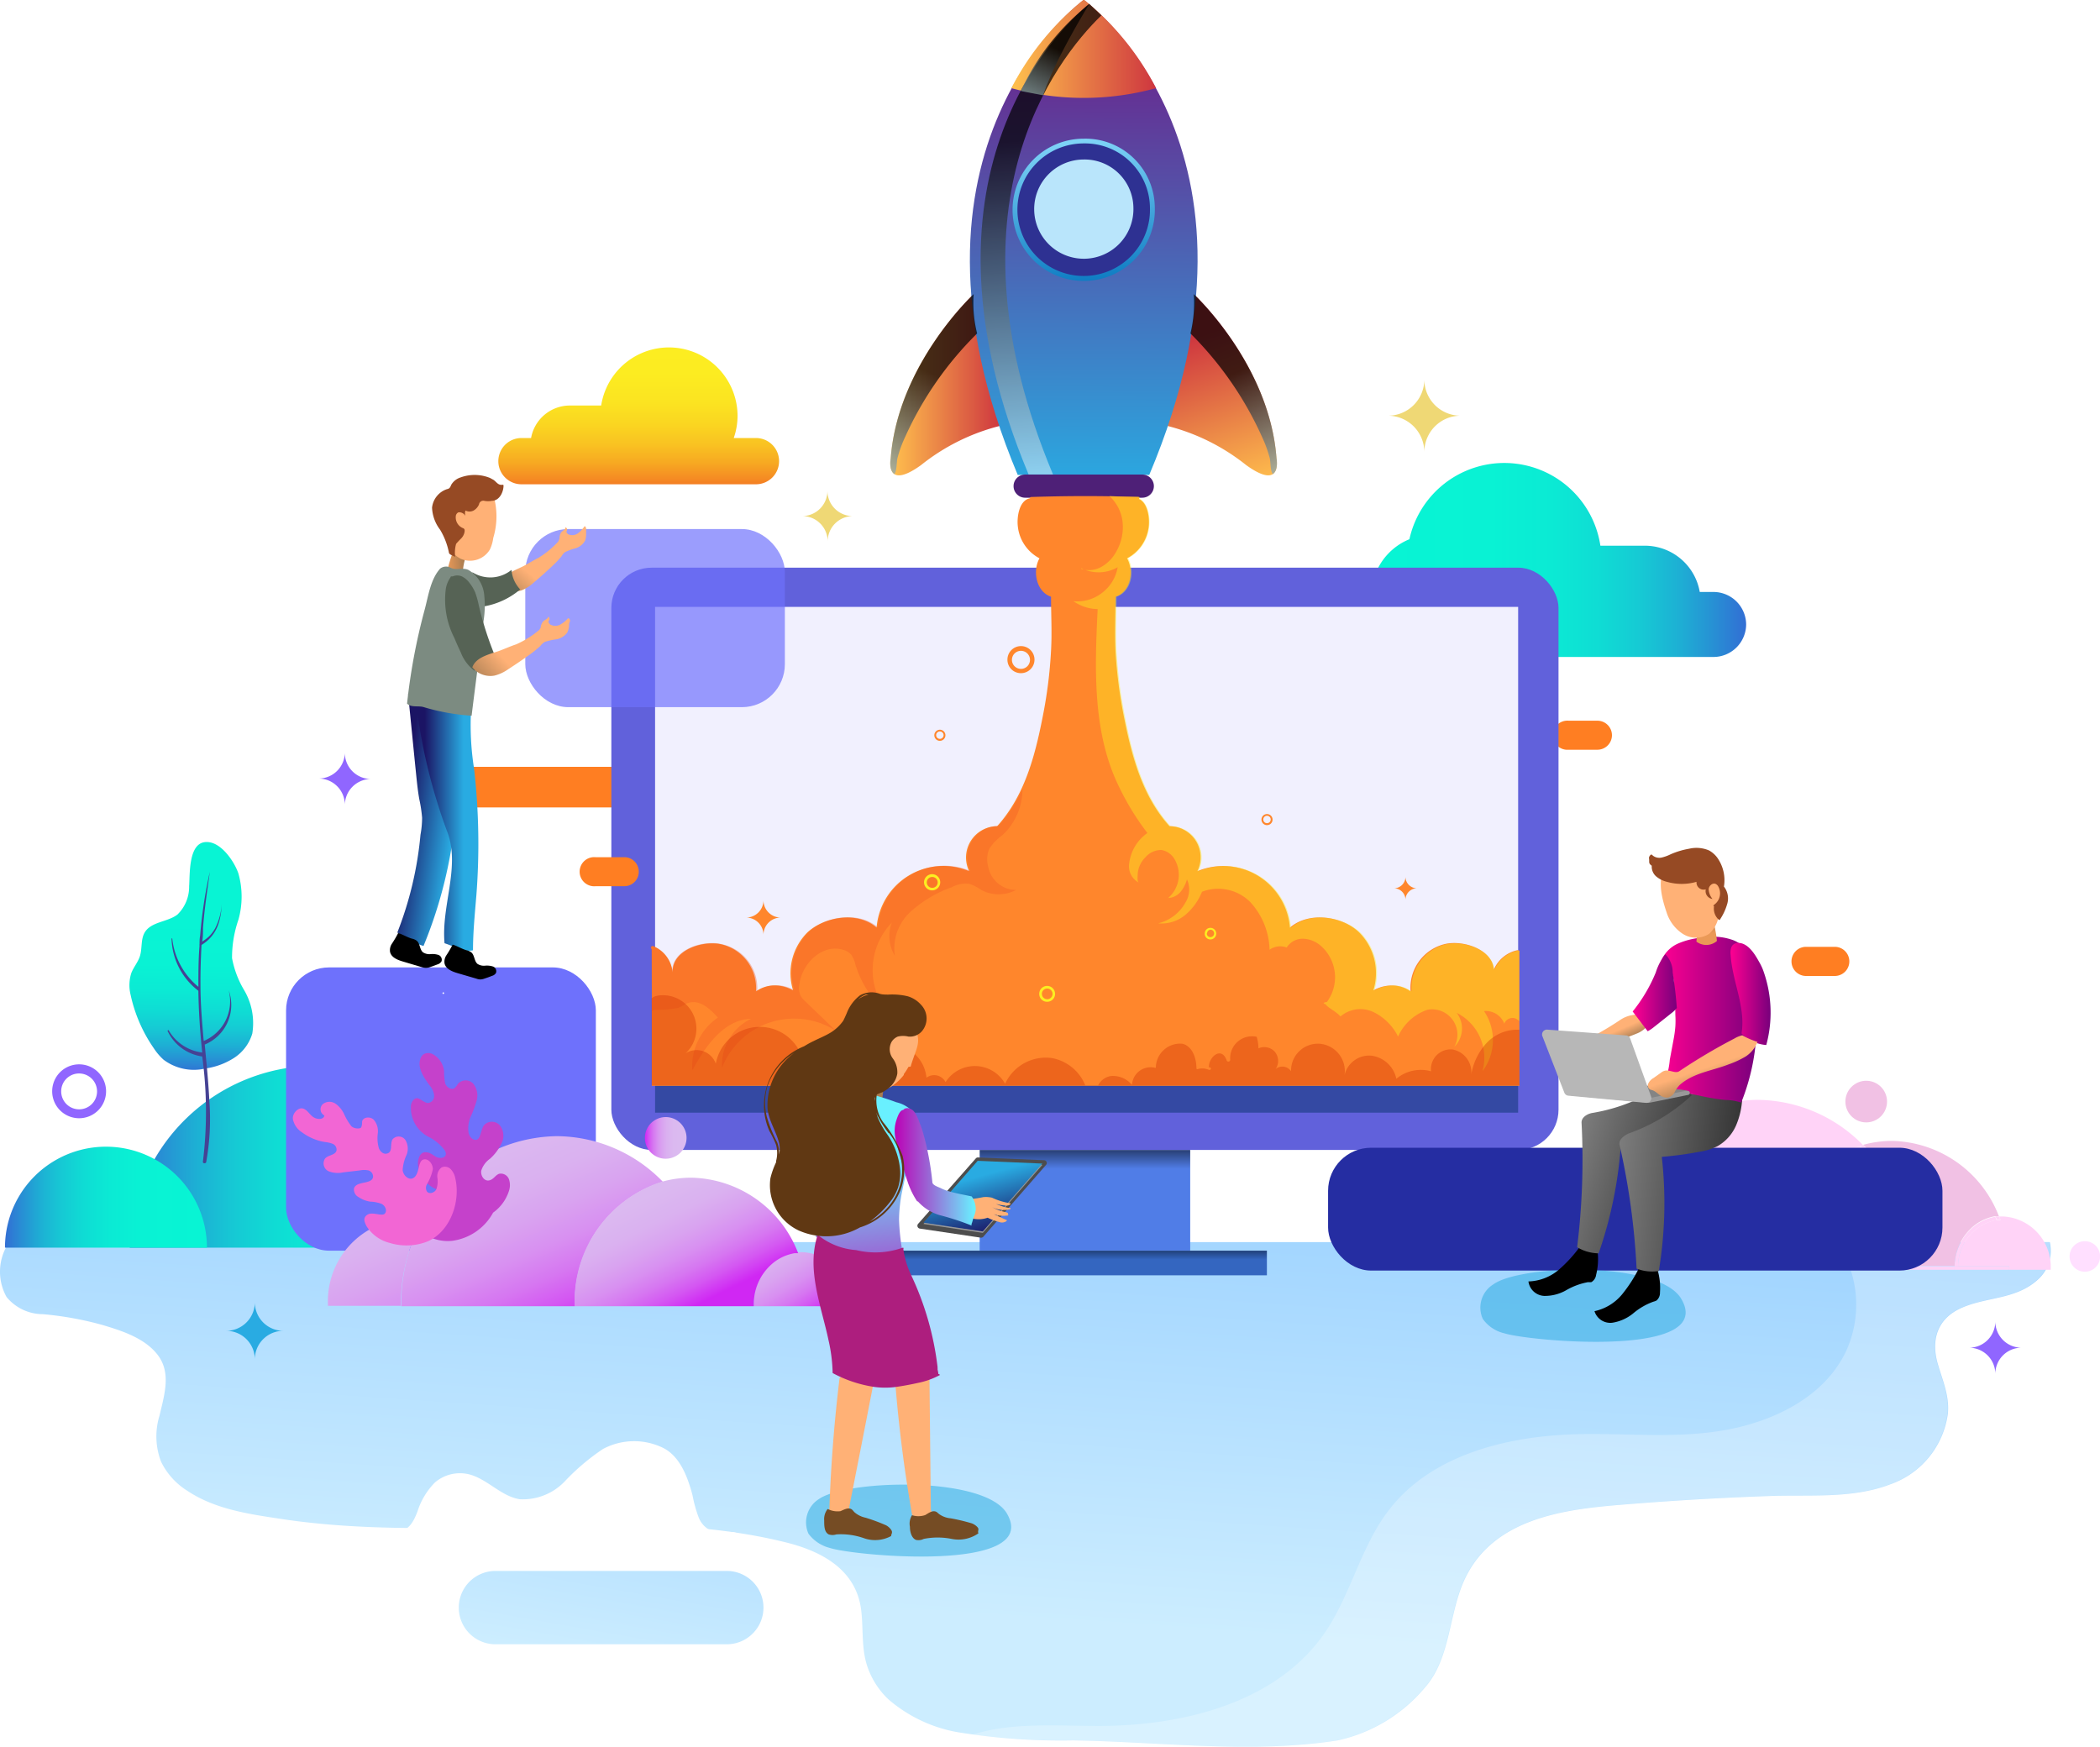 <svg class="home__img" xmlns="http://www.w3.org/2000/svg" xmlns:xlink="http://www.w3.org/1999/xlink" viewBox="0 0 181.54 151.01"><defs><style>.cls-1{isolation:isolate;}.cls-2{fill:url(#linear-gradient);}.cls-11,.cls-3{fill:#fff;}.cls-3{opacity:0.26;}.cls-4{fill:#ecbadb;}.cls-5{fill:#ffd3f7;}.cls-6{fill:#f1c1e4;}.cls-7{fill:#ffdfff;}.cls-8{fill:#9066ff;}.cls-50,.cls-9{fill:#29abe2;}.cls-10{fill:url(#linear-gradient-2);}.cls-12{fill:url(#linear-gradient-3);}.cls-13{fill:url(#linear-gradient-4);}.cls-14{fill:url(#linear-gradient-5);}.cls-15{fill:#454294;}.cls-16{fill:#efd875;}.cls-17{fill:url(#linear-gradient-6);}.cls-18{fill:url(#linear-gradient-7);}.cls-19{fill:#ff7e22;}.cls-20{fill:url(#linear-gradient-8);}.cls-21{fill:url(#linear-gradient-9);}.cls-22{fill:#6161db;}.cls-23{fill:#f1f0fe;}.cls-24{fill:#0d3570;}.cls-24,.cls-50{opacity:0.52;}.cls-25,.cls-26{fill:#6e71fc;}.cls-25{opacity:0.69;}.cls-27{fill:#fffefd;}.cls-28{fill:#252da2;}.cls-29{fill:url(#New_Gradient_Swatch_4);}.cls-30{fill:url(#New_Gradient_Swatch_3);}.cls-31{fill:url(#New_Gradient_Swatch_3-2);}.cls-32{fill:#566355;}.cls-33{fill:url(#New_Gradient_Swatch_5);}.cls-34{fill:#ffb176;}.cls-35{fill:#7c8b81;}.cls-36{fill:url(#New_Gradient_Swatch_4-2);}.cls-37{fill:#964a24;}.cls-38{fill:url(#linear-gradient-10);}.cls-39{fill:url(#linear-gradient-11);}.cls-40{fill:url(#linear-gradient-12);}.cls-41{fill:url(#linear-gradient-13);}.cls-42{fill:#4e2077;}.cls-43{fill:url(#linear-gradient-14);}.cls-44{fill:#2e3192;}.cls-45{fill:#b9e5fb;}.cls-46,.cls-47,.cls-48,.cls-49{mix-blend-mode:screen;opacity:0.71;}.cls-46{fill:url(#linear-gradient-15);}.cls-47{fill:url(#linear-gradient-16);}.cls-48{fill:url(#linear-gradient-17);}.cls-49{fill:url(#linear-gradient-18);}.cls-51{fill:url(#linear-gradient-19);}.cls-52{fill:url(#linear-gradient-20);}.cls-53{fill:url(#linear-gradient-21);}.cls-54{fill:url(#linear-gradient-22);}.cls-55{fill:url(#linear-gradient-23);}.cls-56{fill:url(#linear-gradient-24);}.cls-57{fill:#c541cb;}.cls-58{fill:#f266d4;}.cls-59{fill:#ff862c;}.cls-60{opacity:0.43;}.cls-61{fill:#fcee21;}.cls-62{fill:#f15a24;}.cls-62,.cls-63{opacity:0.37;}.cls-63{fill:#ce2c00;}.cls-64{fill:#4d4d4d;}.cls-65{fill:#999;}.cls-66{fill:url(#New_Gradient_Swatch_3-3);}.cls-67{fill:#754c24;}.cls-68{fill:url(#New_Gradient_Swatch_5-2);}.cls-69{fill:url(#linear-gradient-25);}.cls-70{fill:#ad1e7e;}.cls-71{fill:url(#linear-gradient-26);}.cls-72{fill:#603813;}.cls-73{fill:url(#linear-gradient-27);}.cls-74{fill:url(#linear-gradient-28);}.cls-75{fill:url(#New_Gradient_Swatch_4-3);}.cls-76{fill:url(#linear-gradient-29);}.cls-77{fill:url(#linear-gradient-30);}.cls-78{fill:url(#linear-gradient-31);}.cls-79{fill:url(#New_Gradient_Swatch_5-3);}.cls-80{fill:#848484;}.cls-81{fill:url(#New_Gradient_Swatch_4-4);}.cls-82{fill:#b7b7b7;}</style><linearGradient id="linear-gradient" x1="107.21" y1="144.35" x2="110.98" y2="88.5" gradientUnits="userSpaceOnUse"><stop offset="0" stop-color="#ccedff"/><stop offset="1" stop-color="#89c7ff"/></linearGradient><linearGradient id="linear-gradient-2" x1="72.7" y1="147.91" x2="79" y2="112.33" xlink:href="#linear-gradient"/><linearGradient id="linear-gradient-3" x1="-13611.02" y1="104.19" x2="-13578.77" y2="104.19" gradientTransform="matrix(-1, 0, 0, 1, -13546.91, 0)" gradientUnits="userSpaceOnUse"><stop offset="0.02" stop-color="#08f4d4"/><stop offset="0.32" stop-color="#09f2d4"/><stop offset="0.48" stop-color="#0bead4"/><stop offset="0.61" stop-color="#0fdcd4"/><stop offset="0.72" stop-color="#16c9d4"/><stop offset="0.82" stop-color="#1db0d4"/><stop offset="0.91" stop-color="#2791d4"/><stop offset="1" stop-color="#326ed4"/></linearGradient><linearGradient id="linear-gradient-4" x1="-13585.45" y1="107.89" x2="-13567.99" y2="107.89" xlink:href="#linear-gradient-3"/><linearGradient id="linear-gradient-5" x1="-13584.2" y1="83.37" x2="-13584.04" y2="97.22" xlink:href="#linear-gradient-3"/><linearGradient id="linear-gradient-6" x1="75.87" y1="31.69" x2="75.87" y2="47.51" gradientUnits="userSpaceOnUse"><stop offset="0.02" stop-color="#fcee21"/><stop offset="0.31" stop-color="#fcec21"/><stop offset="0.47" stop-color="#fbe421"/><stop offset="0.59" stop-color="#fad621"/><stop offset="0.7" stop-color="#f9c322"/><stop offset="0.8" stop-color="#f7aa22"/><stop offset="0.89" stop-color="#f58b23"/><stop offset="0.97" stop-color="#f26724"/><stop offset="1" stop-color="#f15a24"/></linearGradient><linearGradient id="linear-gradient-7" x1="139.17" y1="52.79" x2="171.6" y2="52.79" gradientTransform="matrix(1, 0, 0, 1, 0, 0)" xlink:href="#linear-gradient-3"/><linearGradient id="linear-gradient-8" x1="93.79" y1="101.09" x2="93.79" y2="97.77" gradientUnits="userSpaceOnUse"><stop offset="0.01" stop-color="#507de7"/><stop offset="1"/></linearGradient><linearGradient id="linear-gradient-9" x1="93.79" y1="108.96" x2="93.79" y2="106.83" gradientUnits="userSpaceOnUse"><stop offset="0.03" stop-color="#3466c0"/><stop offset="1"/></linearGradient><linearGradient id="New_Gradient_Swatch_4" x1="27.9" y1="448.97" x2="25.49" y2="451.01" gradientTransform="translate(-39.55 -383.05) rotate(-10.09)" gradientUnits="userSpaceOnUse"><stop offset="0" stop-color="#ffb176"/><stop offset="1" stop-color="#a67c52"/></linearGradient><linearGradient id="New_Gradient_Swatch_3" x1="-26.62" y1="761.89" x2="-30.64" y2="760.02" gradientTransform="translate(-140.23 -660.1) rotate(-17.22)" gradientUnits="userSpaceOnUse"><stop offset="0" stop-color="#29abe2"/><stop offset="1" stop-color="#1b1464"/></linearGradient><linearGradient id="New_Gradient_Swatch_3-2" x1="60.72" y1="75.76" x2="57.37" y2="75.76" gradientTransform="matrix(1, 0, 0, 1, 0, 0)" xlink:href="#New_Gradient_Swatch_3"/><linearGradient id="New_Gradient_Swatch_5" x1="55.89" y1="155.59" x2="57.48" y2="155.59" gradientTransform="translate(-3.6 -99.82) rotate(-2.6)" gradientUnits="userSpaceOnUse"><stop offset="0" stop-color="#ea9957"/><stop offset="0.97" stop-color="#a97c50"/></linearGradient><linearGradient id="New_Gradient_Swatch_4-2" x1="60.62" y1="164.3" x2="58.1" y2="166.43" gradientTransform="translate(-3.6 -99.82) rotate(-2.6)" xlink:href="#New_Gradient_Swatch_4"/><linearGradient id="linear-gradient-10" x1="97.61" y1="37.63" x2="107.22" y2="37.63" gradientUnits="userSpaceOnUse"><stop offset="0.02" stop-color="#ffbf4d"/><stop offset="1" stop-color="#ce363f"/></linearGradient><linearGradient id="linear-gradient-11" x1="128.18" y1="47.19" x2="123.41" y2="33.61" xlink:href="#linear-gradient-10"/><linearGradient id="linear-gradient-12" x1="114.42" y1="10.05" x2="114.24" y2="46.82" gradientUnits="userSpaceOnUse"><stop offset="0.02" stop-color="#662d91"/><stop offset="1" stop-color="#29abe2"/></linearGradient><linearGradient id="linear-gradient-13" x1="113.8" y1="16.32" x2="115.04" y2="30.27" gradientUnits="userSpaceOnUse"><stop offset="0.02" stop-color="#7ed3f7"/><stop offset="1" stop-color="#0071bc"/></linearGradient><linearGradient id="linear-gradient-14" x1="108.08" y1="8.64" x2="120.59" y2="8.64" xlink:href="#linear-gradient-10"/><linearGradient id="linear-gradient-15" x1="113.11" y1="46.36" x2="110.59" y2="16.37" gradientUnits="userSpaceOnUse"><stop offset="0.02" stop-color="#b9e5fb"/><stop offset="1"/></linearGradient><linearGradient id="linear-gradient-16" x1="108.9" y1="14.91" x2="111.84" y2="8.52" xlink:href="#linear-gradient-15"/><linearGradient id="linear-gradient-17" x1="96.21" y1="48.5" x2="101.58" y2="36.83" xlink:href="#linear-gradient-15"/><linearGradient id="linear-gradient-18" x1="-3860.51" y1="48.5" x2="-3855.14" y2="36.83" gradientTransform="matrix(-1, 0, 0, 1, -3728.05, 0)" xlink:href="#linear-gradient-15"/><linearGradient id="linear-gradient-19" x1="-5911.53" y1="101.49" x2="-5921.61" y2="124.73" gradientTransform="matrix(-1, 0, 0, 1, -5863.69, 0)" gradientUnits="userSpaceOnUse"><stop offset="0.02" stop-color="#dbbbf0"/><stop offset="0.31" stop-color="#dbb9f0"/><stop offset="0.47" stop-color="#dab1f0"/><stop offset="0.59" stop-color="#d9a3f0"/><stop offset="0.7" stop-color="#d890f1"/><stop offset="0.8" stop-color="#d677f1"/><stop offset="0.89" stop-color="#d458f2"/><stop offset="0.97" stop-color="#d134f3"/><stop offset="1" stop-color="#d027f3"/></linearGradient><linearGradient id="linear-gradient-20" x1="-5948.89" y1="108.78" x2="-5954.7" y2="118.2" xlink:href="#linear-gradient-19"/><linearGradient id="linear-gradient-21" x1="-5943.7" y1="102.76" x2="-5940.09" y2="102.76" xlink:href="#linear-gradient-19"/><linearGradient id="linear-gradient-22" x1="-5923.55" y1="96.27" x2="-5933.63" y2="119.52" xlink:href="#linear-gradient-19"/><linearGradient id="linear-gradient-23" x1="-5938.11" y1="103.72" x2="-5944.77" y2="117.14" xlink:href="#linear-gradient-19"/><linearGradient id="linear-gradient-24" x1="-5962.09" y1="116.11" x2="-5959.46" y2="116.11" xlink:href="#linear-gradient-19"/><linearGradient id="New_Gradient_Swatch_3-3" x1="90.3" y1="103.3" x2="91.67" y2="108.21" gradientTransform="matrix(1, 0, 0, 1, -6.22, -1.45)" xlink:href="#New_Gradient_Swatch_3"/><linearGradient id="New_Gradient_Swatch_5-2" x1="-9116.25" y1="1778.6" x2="-9116.4" y2="1776.17" gradientTransform="matrix(-0.99, 0.11, 0.11, 0.99, -9164.45, -620.42)" xlink:href="#New_Gradient_Swatch_5"/><linearGradient id="linear-gradient-25" x1="96.98" y1="119.87" x2="95.22" y2="103.99" gradientUnits="userSpaceOnUse"><stop offset="0" stop-color="#bd00b5"/><stop offset="0.99" stop-color="#69f0ff"/></linearGradient><linearGradient id="linear-gradient-26" x1="97.97" y1="105.26" x2="104.96" y2="105.26" xlink:href="#linear-gradient-25"/><linearGradient id="linear-gradient-27" x1="6822.56" y1="-1143.84" x2="6833.48" y2="-1142.63" gradientTransform="translate(-6761.49 69.74) rotate(9.8)" gradientUnits="userSpaceOnUse"><stop offset="0" stop-color="gray"/><stop offset="1" stop-color="#333"/></linearGradient><linearGradient id="linear-gradient-28" x1="5910.23" y1="105.92" x2="5921.15" y2="107.14" gradientTransform="translate(-5750.37)" xlink:href="#linear-gradient-27"/><linearGradient id="New_Gradient_Swatch_4-3" x1="5910" y1="93.83" x2="5910.46" y2="94.89" gradientTransform="translate(-5750.37)" xlink:href="#New_Gradient_Swatch_4"/><linearGradient id="linear-gradient-29" x1="164.21" y1="92.53" x2="172.62" y2="92.53" gradientUnits="userSpaceOnUse"><stop offset="0" stop-color="#ff0092"/><stop offset="0.99" stop-color="#79007c"/></linearGradient><linearGradient id="linear-gradient-30" x1="170.25" y1="90.3" x2="173.71" y2="90.3" xlink:href="#linear-gradient-29"/><linearGradient id="linear-gradient-31" x1="161.82" y1="90.21" x2="165.61" y2="90.21" xlink:href="#linear-gradient-29"/><linearGradient id="New_Gradient_Swatch_5-3" x1="5918.51" y1="85.22" x2="5918.13" y2="83.84" gradientTransform="translate(-5750.37)" xlink:href="#New_Gradient_Swatch_5"/><linearGradient id="New_Gradient_Swatch_4-4" x1="5923.76" y1="-591.16" x2="5924.58" y2="-589.26" gradientTransform="translate(-5783.72 228.53) rotate(4.43)" xlink:href="#New_Gradient_Swatch_4"/></defs><g class="cls-1"><g id="Layer_1" data-name="Layer 1"><path class="cls-2" d="M21.22,116.52A4.07,4.07,0,0,0,24.35,118a28.59,28.59,0,0,1,5.18.94c1.59.48,3.53,1.08,4.68,2.49,1.29,1.58.65,3.53.23,5.34a6.09,6.09,0,0,0,.14,4,6.16,6.16,0,0,0,2.28,2.51c2.37,1.58,5.28,2,8,2.41,7.26,1.11,14.62.8,21.92.62s14.75-.35,21.88,1.44c2.78.7,5.92,2.18,6.42,5.71.23,1.67,0,3.37.55,5a7,7,0,0,0,1.81,2.83,12.44,12.44,0,0,0,6.44,2.92,55.43,55.43,0,0,0,9.54.64c7.54.12,15.41,1.17,22.87,0a13.62,13.62,0,0,0,7.56-4.59c2-2.26,2.05-5.66,3.06-8.46,2.37-6.6,9.82-7,15.24-7.43q5.76-.45,11.54-.65c3.39-.12,7.08.25,10.35-1a7.54,7.54,0,0,0,5-6.12c.15-1.57-.48-2.92-.89-4.37-.56-2,0-3.7,1.74-4.61,2.23-1.16,4.91-.78,6.91-2.59a3.34,3.34,0,0,0,1.05-3.26H21.45A4.49,4.49,0,0,0,21.22,116.52Z" transform="translate(-20.65 -4.38)"/><path class="cls-3" d="M179.47,111.82l.21.3a9.64,9.64,0,0,1,.53,9.14c-1.86,3.88-6.18,6-10.42,6.76s-8.6.25-12.9.36c-6,.17-12.54,1.79-16.2,6.59-2.42,3.16-3.26,7.28-5.51,10.57-4.16,6.05-12.22,8.06-19.56,8.06-3.65,0-7.48-.33-10.89.75a62.73,62.73,0,0,0,8.65.49c7.54.12,15.41,1.17,22.87,0a13.62,13.62,0,0,0,7.56-4.59c2-2.26,2.05-5.66,3.06-8.46,2.37-6.6,9.82-7,15.24-7.43q5.76-.45,11.54-.65c3.39-.12,7.08.25,10.35-1a7.54,7.54,0,0,0,5-6.12c.15-1.57-.48-2.92-.89-4.37-.56-2,0-3.7,1.74-4.61,2.23-1.16,4.91-.78,6.91-2.59a3.34,3.34,0,0,0,1.05-3.26Z" transform="translate(-20.65 -4.38)"/><path class="cls-4" d="M160.88,106.76c0,.1-.11.19-.15.29a15.23,15.23,0,0,0-1.64,6.8c0,.05,0,.1,0,.15v.16h-6.3V114a7.12,7.12,0,0,1,6.82-7.37A6.69,6.69,0,0,1,160.88,106.76Z" transform="translate(-20.65 -4.38)"/><path class="cls-5" d="M193.26,109.86a4.08,4.08,0,0,0-3.34,4h-.3a4.57,4.57,0,0,1,1.72-3.49,4.07,4.07,0,0,1,1.79-.79C193.18,109.67,193.22,109.77,193.26,109.86Z" transform="translate(-20.65 -4.38)"/><path class="cls-5" d="M189.62,113.85a.76.76,0,0,0,0,.15v.16H186V114s0-.1,0-.15Z" transform="translate(-20.65 -4.38)"/><path class="cls-5" d="M181.63,103.75a10.52,10.52,0,0,0-7.23,10.1h-.31a10.86,10.86,0,0,1,7.3-10.35Z" transform="translate(-20.65 -4.38)"/><path class="cls-5" d="M194.34,114v.16h-4.73V114a.76.76,0,0,1,0-.15h4.72Z" transform="translate(-20.65 -4.38)"/><path class="cls-5" d="M197.93,114v.16h-3.59v-.31h-4.42a4.08,4.08,0,0,1,3.34-4l.32,0c0-.1-.08-.2-.13-.3l.32,0A4.35,4.35,0,0,1,197.93,114Z" transform="translate(-20.65 -4.38)"/><path class="cls-5" d="M193.58,109.83l-.32,0c0-.09-.08-.19-.13-.29l.32,0C193.5,109.63,193.54,109.73,193.58,109.83Z" transform="translate(-20.65 -4.38)"/><path class="cls-5" d="M161,107.11a15.11,15.11,0,0,0-1.65,6.74h-.3a15.23,15.23,0,0,1,1.64-6.8Z" transform="translate(-20.65 -4.38)"/><path class="cls-5" d="M174.09,113.85v.31h-7.66v-.31Z" transform="translate(-20.65 -4.38)"/><path class="cls-5" d="M161.19,106.83l-.15.28-.31-.06c0-.1.1-.19.15-.29Z" transform="translate(-20.65 -4.38)"/><path class="cls-5" d="M166.43,114v.16h-7.35V114s0-.1,0-.15h7.34Z" transform="translate(-20.65 -4.38)"/><path class="cls-5" d="M186,114v.16h-11.9v-.31H186C186,113.9,186,114,186,114Z" transform="translate(-20.65 -4.38)"/><path class="cls-6" d="M193.45,109.53l-.32,0a4.07,4.07,0,0,0-1.79.79,4.57,4.57,0,0,0-1.72,3.49H174.4a10.52,10.52,0,0,1,7.23-10.1l.34-.1-.25-.25a9.43,9.43,0,0,1,2.5-.34A10.13,10.13,0,0,1,193.45,109.53Z" transform="translate(-20.65 -4.38)"/><circle class="cls-6" cx="161.33" cy="95.24" r="1.8"/><path class="cls-5" d="M181.72,103.4l-.33.1a10.86,10.86,0,0,0-7.3,10.35h-14.7a15.11,15.11,0,0,1,1.65-6.74l.15-.28-.31-.07a13.33,13.33,0,0,1,11.65-7.29A12.88,12.88,0,0,1,181.72,103.4Z" transform="translate(-20.65 -4.38)"/><path class="cls-5" d="M182,103.65l-.34.1-.24-.25.33-.1Z" transform="translate(-20.65 -4.38)"/><path class="cls-7" d="M202.2,113a1.32,1.32,0,1,1-1.32-1.31A1.32,1.32,0,0,1,202.2,113Z" transform="translate(-20.65 -4.38)"/><path class="cls-8" d="M25.16,98.73a2.33,2.33,0,1,1,2.33,2.33A2.33,2.33,0,0,1,25.16,98.73Zm.78,0a1.55,1.55,0,1,0,1.55-1.54A1.54,1.54,0,0,0,25.94,98.73Z" transform="translate(-20.65 -4.38)"/><path class="cls-9" d="M40.21,119.44a2.47,2.47,0,0,1,2.47,2.46,2.46,2.46,0,0,1,2.46-2.46A2.47,2.47,0,0,1,42.68,117,2.48,2.48,0,0,1,40.21,119.44Z" transform="translate(-20.65 -4.38)"/><path class="cls-10" d="M83.48,140.2h-20a3.17,3.17,0,1,0,0,6.34h20a3.17,3.17,0,0,0,0-6.34Z" transform="translate(-20.65 -4.38)"/><path class="cls-8" d="M48.19,71.69A2.27,2.27,0,0,1,50.46,74a2.27,2.27,0,0,1,2.27-2.27,2.26,2.26,0,0,1-2.27-2.26A2.27,2.27,0,0,1,48.19,71.69Z" transform="translate(-20.65 -4.38)"/><path class="cls-8" d="M190.87,120.9a2.27,2.27,0,0,1,2.27,2.26,2.26,2.26,0,0,1,2.26-2.26,2.27,2.27,0,0,1-2.26-2.27A2.27,2.27,0,0,1,190.87,120.9Z" transform="translate(-20.65 -4.38)"/><path class="cls-11" d="M53,138.15l.11.08H85.09a1.22,1.22,0,0,0-.68-1.28c-.61-.26-1.33,0-2-.12a2.1,2.1,0,0,1-1.37-1.28,11.14,11.14,0,0,1-.52-1.88c-.41-1.56-1.07-3.35-2.51-4.09a5.7,5.7,0,0,0-5.24.08,19.11,19.11,0,0,0-3.31,2.81A5,5,0,0,1,65.58,134c-1.66-.26-2.86-1.83-4.5-2.18a3.33,3.33,0,0,0-2.83.73,6.24,6.24,0,0,0-1.51,2.51c-.27.71-.66,1.53-1.41,1.66s-1.38-.42-2-.19A1,1,0,0,0,53,138.15Z" transform="translate(-20.65 -4.38)"/><path class="cls-12" d="M31.86,112.25a16.13,16.13,0,0,1,32.25,0Z" transform="translate(-20.65 -4.38)"/><path class="cls-13" d="M21.08,112.25a8.73,8.73,0,0,1,17.46,0Z" transform="translate(-20.65 -4.38)"/><path class="cls-14" d="M41.26,79.9a7.36,7.36,0,0,1,0,4,10,10,0,0,0-.55,3.32,8.41,8.41,0,0,0,1,2.69,5.62,5.62,0,0,1,.75,3.83,3.79,3.79,0,0,1-1.57,2.1,6.15,6.15,0,0,1-2.49.92A4.35,4.35,0,0,1,34.79,96,5,5,0,0,1,33.94,95a12.83,12.83,0,0,1-2-4.61A3.48,3.48,0,0,1,32,88.51c.2-.51.57-.93.74-1.45.22-.68.06-1.47.43-2.08.57-.93,2-.88,2.83-1.54A3.35,3.35,0,0,0,37,81c.08-1-.09-3.83,1.51-3.82C39.77,77.16,40.92,78.89,41.26,79.9Z" transform="translate(-20.65 -4.38)"/><path class="cls-15" d="M35.22,93.44a3.91,3.91,0,0,0,2.91,1.94l-.06-.6c-.15-1.58-.25-3.16-.27-4.74h0a5.88,5.88,0,0,1-2.32-4.53s.06,0,.06,0A6.24,6.24,0,0,0,37.8,89.7c0-1.19,0-2.38.1-3.57a.14.14,0,0,1,0-.11c0-.24,0-.49.05-.73a39.61,39.61,0,0,1,.84-5.54s.05,0,0,0c-.22,1.62-.47,3.22-.59,4.86,0,.39,0,.79-.07,1.18a4.73,4.73,0,0,0,.57-.43,3.2,3.2,0,0,0,.55-.72,5.45,5.45,0,0,0,.58-2.21s0,0,0,0c-.07,1.55-.41,2.82-1.76,3.65-.06,1.17-.1,2.33-.09,3.5,0,1.6.14,3.2.28,4.8A3.72,3.72,0,0,0,40.42,90s0,0,0,0a3.71,3.71,0,0,1-2.07,4.69c.15,1.62.32,3.25.4,4.88a21,21,0,0,1-.27,5.25c0,.18-.32.17-.29,0a35.09,35.09,0,0,0-.06-9.1,3.91,3.91,0,0,1-3-2.22S35.21,93.42,35.22,93.44Z" transform="translate(-20.65 -4.38)"/><path class="cls-16" d="M146.92,40.32a3.14,3.14,0,0,0-3.14,3.14,3.15,3.15,0,0,0-3.14-3.14,3.14,3.14,0,0,0,3.14-3.14A3.13,3.13,0,0,0,146.92,40.32Z" transform="translate(-20.65 -4.38)"/><path class="cls-16" d="M94.39,49a2.19,2.19,0,0,0-2.19,2.19A2.19,2.19,0,0,0,90,49a2.19,2.19,0,0,0,2.18-2.19A2.19,2.19,0,0,0,94.39,49Z" transform="translate(-20.65 -4.38)"/><path class="cls-17" d="M88,44.25a2,2,0,0,1-2,2H78.16l-.27,0-.37,0H65.73a2,2,0,0,1,0-4h.83a3.41,3.41,0,0,1,3.35-2.81h2.71a5.93,5.93,0,0,1,11.79.88,5.84,5.84,0,0,1-.33,1.93H86A2,2,0,0,1,88,44.25Z" transform="translate(-20.65 -4.38)"/><path class="cls-18" d="M171.6,58.35a2.83,2.83,0,0,1-2.83,2.83H144.21A5.29,5.29,0,0,1,142.49,51a8.4,8.4,0,0,1,16.51.56h3.84a4.82,4.82,0,0,1,4.75,4h1.18A2.83,2.83,0,0,1,171.6,58.35Z" transform="translate(-20.65 -4.38)"/><path class="cls-19" d="M101.19,70.68H61.3a1.76,1.76,0,1,0,0,3.51h39.89a1.76,1.76,0,1,0,0-3.51Z" transform="translate(-20.65 -4.38)"/><path class="cls-19" d="M160,67.94a1.26,1.26,0,0,1-1.26,1.26h-2.48a1.26,1.26,0,1,1,0-2.51h2.48A1.26,1.26,0,0,1,160,67.94Z" transform="translate(-20.65 -4.38)"/><path class="cls-19" d="M180.52,87.5a1.26,1.26,0,0,1-1.25,1.26h-2.49a1.26,1.26,0,0,1,0-2.52h2.49A1.26,1.26,0,0,1,180.52,87.5Z" transform="translate(-20.65 -4.38)"/><rect class="cls-20" x="84.69" y="99.42" width="18.2" height="8.7"/><rect class="cls-21" x="78.05" y="108.13" width="31.47" height="2.13"/><rect class="cls-22" x="52.85" y="49.08" width="81.88" height="50.34" rx="3.48"/><rect class="cls-23" x="56.63" y="52.47" width="74.61" height="41.21"/><rect class="cls-24" x="56.63" y="93.7" width="74.61" height="2.5"/><rect class="cls-25" x="45.41" y="45.74" width="22.44" height="15.4" rx="3.72"/><rect class="cls-26" x="24.73" y="83.64" width="26.78" height="24.49" rx="3.72"/><path class="cls-27" d="M59,90.18a.07.07,0,1,0,0,.13A.07.07,0,0,0,59,90.18Z" transform="translate(-20.65 -4.38)"/><rect class="cls-28" x="135.47" y="103.61" width="53.11" height="10.62" rx="3.72" transform="translate(303.39 213.46) rotate(180)"/><path class="cls-29" d="M71.18,49.88a2.37,2.37,0,0,1-.57.61.85.85,0,0,1-.8.1.36.36,0,0,1-.2-.25.24.24,0,0,0-.07-.38c0,.21-.27.3-.39.47a.91.91,0,0,0-.13.46A.64.64,0,0,1,69,51a2,2,0,0,0-.09.2,7.9,7.9,0,0,1-1.73,1.42c-.48.23-1,.59-1.52.82-.78.37-1.63.73-1.82,1.53a1.89,1.89,0,0,0,1.9.45,3.45,3.45,0,0,0,1.07-.69c.62-.52,1.22-1.06,1.79-1.61.21-.2.4-.42.59-.64a1.16,1.16,0,0,1,.3-.36,4.67,4.67,0,0,1,.81-.31,1.42,1.42,0,0,0,.93-.69,1.67,1.67,0,0,0,.09-.55c0-.13,0-.25,0-.38S71.3,49.88,71.18,49.88Z" transform="translate(-20.65 -4.38)"/><path class="cls-30" d="M55.93,64.4c.24,2.36.47,4.73.71,7.09.07.67.14,1.34.26,2a12.2,12.2,0,0,1,.24,1.59A8.1,8.1,0,0,1,57,76.55,30.67,30.67,0,0,1,55,85a8.37,8.37,0,0,0,2.26,1.17,38.51,38.51,0,0,0,2.92-15.31c0-.77-.07-1.1-.13-1.86-.13-1.49-.25-3-.38-4.47A12.41,12.41,0,0,0,55.93,64.4Z" transform="translate(-20.65 -4.38)"/><path class="cls-31" d="M56.59,64.94a48.9,48.9,0,0,0,2.8,11.56c1,3-.6,6.24-.31,9.43.46.15.87.34,1.34.49a1.88,1.88,0,0,0,1.12.12c0-1.59.16-3.15.29-4.74a57.76,57.76,0,0,0-.19-10.92A24.14,24.14,0,0,1,61.36,66,45.65,45.65,0,0,1,56.59,64.94Z" transform="translate(-20.65 -4.38)"/><path class="cls-32" d="M61.48,53.85a2.9,2.9,0,0,0,3.39-.2,2.74,2.74,0,0,0,.75,1.69,6.57,6.57,0,0,1-3.21,1.48.15.15,0,0,1-.13,0,.2.2,0,0,1-.06-.12C62,55.73,61.73,54.8,61.48,53.85Z" transform="translate(-20.65 -4.38)"/><path class="cls-33" d="M59.31,53.74a2.82,2.82,0,0,0,1.35.16,4.69,4.69,0,0,1,.19-1.17.27.27,0,0,0,0-.09.14.14,0,0,0-.08,0,5.56,5.56,0,0,1-1-.43A13,13,0,0,0,59.31,53.74Z" transform="translate(-20.65 -4.38)"/><path class="cls-34" d="M59.07,49.7a5.24,5.24,0,0,0,.28,1.71A2.31,2.31,0,0,0,60.5,52.7,2,2,0,0,0,63,51.89a3.27,3.27,0,0,0,.29-1,6.43,6.43,0,0,0,0-3.74,1.76,1.76,0,0,0-.43-.65,3,3,0,0,0-2.85-.2c-.5.29-.57.88-.72,1.36A5.72,5.72,0,0,0,59.07,49.7Z" transform="translate(-20.65 -4.38)"/><path class="cls-35" d="M62.49,55.66a2.8,2.8,0,0,0-1.34-2c-.52-.25-1.1.08-1.59-.22a.83.83,0,0,0-.87.11c-.82.93-1,2.3-1.32,3.51a52.27,52.27,0,0,0-1.53,8.15c.36.37,1,.16,1.45.31a18.75,18.75,0,0,0,4.13.74c.33-2.71.69-5.33,1-8A8.59,8.59,0,0,0,62.49,55.66Z" transform="translate(-20.65 -4.38)"/><path class="cls-32" d="M59.6,54.29a2.4,2.4,0,0,0-.41,1,7.23,7.23,0,0,0,.73,4.23c.18.43.37.86.57,1.28a3.53,3.53,0,0,0,1.18,1.57,3.24,3.24,0,0,1,1.69-1.48,28.7,28.7,0,0,1-1.31-4.13,8,8,0,0,0-.32-1.16,3.79,3.79,0,0,0-.52-.86,1.84,1.84,0,0,0-.62-.52,1,1,0,0,0-.82,0C59.71,54.19,59.57,54.23,59.6,54.29Z" transform="translate(-20.65 -4.38)"/><path d="M54.51,86a1,1,0,0,0-.14.68c.11.49.66.7,1.14.84l1.61.48a1.35,1.35,0,0,0,.35.06,1.16,1.16,0,0,0,.37-.07l.63-.23a.6.6,0,0,0,.35-.27.44.44,0,0,0-.27-.55,1.72,1.72,0,0,0-.68-.07,1,1,0,0,1-.66-.16c-.29-.25-.24-.76-.54-1a1.05,1.05,0,0,0-.42-.18c-.41-.12-.78-.36-1.18-.48A9.23,9.23,0,0,1,54.51,86Z" transform="translate(-20.65 -4.38)"/><path d="M59.22,87a1,1,0,0,0-.14.68c.11.48.66.7,1.14.84l1.61.47a1,1,0,0,0,.35.07,1.17,1.17,0,0,0,.37-.08c.21-.07.42-.14.63-.23a.55.55,0,0,0,.35-.26.44.44,0,0,0-.27-.55,1.72,1.72,0,0,0-.68-.07,1,1,0,0,1-.66-.16c-.29-.26-.24-.77-.54-1a1.05,1.05,0,0,0-.42-.18c-.41-.12-.78-.36-1.18-.48A9.23,9.23,0,0,1,59.22,87Z" transform="translate(-20.65 -4.38)"/><path class="cls-36" d="M69.76,57.83a2.53,2.53,0,0,1-.68.55.88.88,0,0,1-.85,0,.37.37,0,0,1-.17-.29.26.26,0,0,0,0-.4c-.05.21-.32.27-.47.43a1.05,1.05,0,0,0-.2.47l0,.07a1.4,1.4,0,0,0-.12.18,8.31,8.31,0,0,1-2,1.25c-.53.17-1.16.47-1.69.64-.86.28-1.8.54-2.1,1.34a2,2,0,0,0,1.92.72,3.56,3.56,0,0,0,1.2-.56c.71-.46,1.4-.93,2.08-1.43.24-.18.47-.38.69-.58a1.33,1.33,0,0,1,.37-.34,5.13,5.13,0,0,1,.88-.21,1.5,1.5,0,0,0,1.06-.59,1.52,1.52,0,0,0,.16-.55c0-.14,0-.27.07-.4S69.87,57.84,69.76,57.83Z" transform="translate(-20.65 -4.38)"/><path class="cls-37" d="M64.18,46.35c0,.55-.33,1.31-1,1.33h0a1.68,1.68,0,0,1-.67,0,.37.37,0,0,0-.45.31,1.11,1.11,0,0,1-.47.53.75.75,0,0,1-.7,0,.72.72,0,0,0,0,.48.62.62,0,0,0-.44-.32.55.55,0,0,0-.18,0,.41.41,0,0,0-.22.36,1,1,0,0,0,.62,1c.19.07.16.23.12.42a1.12,1.12,0,0,1-.3.5,5.62,5.62,0,0,0-.41.44A2.8,2.8,0,0,0,60,52.53c-.14-.11-.51-.18-.54-.36a6.13,6.13,0,0,0-.77-2A3.35,3.35,0,0,1,58,48.27a1.9,1.9,0,0,1,1.29-1.6.44.44,0,0,0,.22-.1.82.82,0,0,0,.14-.26,1.43,1.43,0,0,1,.81-.65,3.53,3.53,0,0,1,2.44,0,1.4,1.4,0,0,1,.3.15c.33.13.46.56.9.48A.07.07,0,0,1,64.18,46.35Z" transform="translate(-20.65 -4.38)"/><path class="cls-19" d="M75.87,79.7A1.25,1.25,0,0,1,74.61,81H72.13a1.26,1.26,0,1,1,0-2.51h2.48A1.25,1.25,0,0,1,75.87,79.7Z" transform="translate(-20.65 -4.38)"/><path class="cls-38" d="M104.82,29.81S98.27,35.87,97.65,44c0,0-.56,2.88,2.61.6a17.94,17.94,0,0,1,7-3.44S104.36,32.21,104.82,29.81Z" transform="translate(-20.65 -4.38)"/><path class="cls-39" d="M123.85,29.81S130.4,35.87,131,44c0,0,.56,2.88-2.61.6a18,18,0,0,0-7-3.44S124.31,32.21,123.85,29.81Z" transform="translate(-20.65 -4.38)"/><path class="cls-40" d="M114.34,4.38S96.71,17,108.63,45.44H120C132,17,114.34,4.38,114.34,4.38" transform="translate(-20.65 -4.38)"/><path class="cls-41" d="M120.48,22.31a6.15,6.15,0,1,1-6.14-5.94A6,6,0,0,1,120.48,22.31Z" transform="translate(-20.65 -4.38)"/><path class="cls-42" d="M119.4,47.41H109.27a1,1,0,0,1-1-1h0a1,1,0,0,1,1-1H119.4a1,1,0,0,1,1,1h0A1,1,0,0,1,119.4,47.41Z" transform="translate(-20.65 -4.38)"/><path class="cls-43" d="M120.59,12a24,24,0,0,0-6.25-7.66A23.9,23.9,0,0,0,108.08,12,23.59,23.59,0,0,0,120.59,12Z" transform="translate(-20.65 -4.38)"/><path class="cls-44" d="M120.06,22.31a5.73,5.73,0,1,1-5.72-5.53A5.62,5.62,0,0,1,120.06,22.31Z" transform="translate(-20.65 -4.38)"/><path class="cls-45" d="M118.63,22.31a4.29,4.29,0,1,1-4.29-4.14A4.22,4.22,0,0,1,118.63,22.31Z" transform="translate(-20.65 -4.38)"/><path class="cls-46" d="M115.86,5.71c-.43-.42-.79-.74-1.06-1-2.71,2.27-16,15-5.23,40.69h2.11C102,22.26,111.85,9.61,115.86,5.71Z" transform="translate(-20.65 -4.38)"/><path class="cls-47" d="M114.8,4.75a20.35,20.35,0,0,0-5.9,7.5l1.93.37S111.57,10.06,114.8,4.75Z" transform="translate(-20.65 -4.38)"/><path class="cls-48" d="M105.12,33.21a11,11,0,0,1-.3-3.4S98.27,35.87,97.65,44c0,0-.2,1,.32,1.37.22-.3.18-1,.26-1.37a10.75,10.75,0,0,1,.68-1.87A29.7,29.7,0,0,1,105.12,33.21Z" transform="translate(-20.65 -4.38)"/><path class="cls-49" d="M123.56,33.21a11.28,11.28,0,0,0,.29-3.4S130.4,35.87,131,44c0,0,.2,1-.32,1.37-.22-.3-.18-1-.26-1.37a10.75,10.75,0,0,0-.68-1.87A29.85,29.85,0,0,0,123.56,33.21Z" transform="translate(-20.65 -4.38)"/><path class="cls-50" d="M107.71,135.26c-1.89-3.31-13.86-2.95-16.26-1.28a2.39,2.39,0,0,0-.91,3,3.32,3.32,0,0,0,1.88,1.24C94.5,138.9,110.64,140.39,107.71,135.26Z" transform="translate(-20.65 -4.38)"/><path class="cls-50" d="M166,116.69c-1.89-3.3-13.86-3-16.25-1.27a2.36,2.36,0,0,0-.91,3,3.17,3.17,0,0,0,1.88,1.24C152.83,120.33,169,121.83,166,116.69Z" transform="translate(-20.65 -4.38)"/><path class="cls-51" d="M55.86,109.76A7.11,7.11,0,0,0,49,117.12v.16h6.3V117A15.19,15.19,0,0,1,57,110.18l.15-.29A6.67,6.67,0,0,0,55.86,109.76Z" transform="translate(-20.65 -4.38)"/><path class="cls-52" d="M90,112.64l-.32,0-.32,0a4,4,0,0,0-1.78.79A4.56,4.56,0,0,0,85.83,117s0,.1,0,.15v.16h8.31v-.16A4.33,4.33,0,0,0,90,112.64Z" transform="translate(-20.65 -4.38)"/><path class="cls-53" d="M80,102.76a1.8,1.8,0,1,1-1.8-1.8A1.8,1.8,0,0,1,80,102.76Z" transform="translate(-20.65 -4.38)"/><path class="cls-54" d="M68.77,102.61a13.29,13.29,0,0,0-11.64,7.28l-.15.29A15.19,15.19,0,0,0,55.34,117v.31h15V117a10.86,10.86,0,0,1,7.29-10.34l.33-.1A12.86,12.86,0,0,0,68.77,102.61Z" transform="translate(-20.65 -4.38)"/><path class="cls-55" d="M80.44,106.2a9.42,9.42,0,0,0-2.5.33l-.33.1A10.86,10.86,0,0,0,70.32,117v.31h15.5v-.16c0-.05,0-.1,0-.15a4.56,4.56,0,0,1,1.73-3.48,4,4,0,0,1,1.78-.79l.32,0A10.11,10.11,0,0,0,80.44,106.2Z" transform="translate(-20.65 -4.38)"/><path class="cls-56" d="M98.4,116.11a1.32,1.32,0,1,1-1.32-1.31A1.32,1.32,0,0,1,98.4,116.11Z" transform="translate(-20.65 -4.38)"/><path class="cls-57" d="M57.7,102.67a2.82,2.82,0,0,1-1.52-2.76c.06-.26.21-.54.48-.58s.65.41,1,.41a.6.6,0,0,0,.52-.65,1.57,1.57,0,0,0-.38-.85c-.49-.68-1.07-1.49-.82-2.29a.76.76,0,0,1,.32-.44.84.84,0,0,1,.74,0,1.9,1.9,0,0,1,1,1.49,4.65,4.65,0,0,0,.1,1.06c.12.33.54.6.83.38a2.11,2.11,0,0,0,.28-.37.9.9,0,0,1,1.31,0,1.63,1.63,0,0,1,.31,1.41,9.43,9.43,0,0,1-.51,1.4,2.52,2.52,0,0,0-.2,1.45c.08.33.36.67.69.59s.37-.81.61-1.22a.92.92,0,0,1,1.42,0,1.46,1.46,0,0,1,.11,1.56A4.12,4.12,0,0,1,63,104.57a2,2,0,0,0-.74,1c-.09.41.22.93.64.87s.56-.47.91-.58a.75.75,0,0,1,.84.48,1.58,1.58,0,0,1,0,1,3.69,3.69,0,0,1-1.37,1.88,4.75,4.75,0,0,1-3.55,2.44,3.74,3.74,0,0,1-3.8-2.23,1.32,1.32,0,0,1,.08-1.32,1.18,1.18,0,0,1,1.19-.28,10.5,10.5,0,0,1,1.21.48.73.73,0,0,0,.78,0,.57.57,0,0,0-.13-.77,2.69,2.69,0,0,0-.78-.38A2.6,2.6,0,0,1,56.78,105c0-.44.18-1,.62-1s.63.22.93.39.79.14.86-.19a.55.55,0,0,0-.1-.37A3.84,3.84,0,0,0,57.7,102.67Z" transform="translate(-20.65 -4.38)"/><path class="cls-58" d="M60,106.21a1.55,1.55,0,0,0-.39-.75.69.69,0,0,0-.78-.15.94.94,0,0,0-.37.89,2,2,0,0,1-.09,1c-.15.31-.63.46-.82.18a.64.64,0,0,1,0-.6,4.23,4.23,0,0,0,.52-1.32c0-.48-.44-1-.87-.81s-.28,1.31-.84,1.59c-.4.2-.87-.26-.9-.71a3.58,3.58,0,0,1,.34-1.31,1.45,1.45,0,0,0-.1-1.27.7.7,0,0,0-1.11-.07c-.23.36,0,1-.37,1.19s-.7-.1-.82-.43a3.18,3.18,0,0,1-.09-1.27,1.51,1.51,0,0,0-.36-1.19c-.31-.29-.94-.23-1,.18,0,.16,0,.34-.08.49s-.64.13-.86-.12a5,5,0,0,1-.6-1,2.26,2.26,0,0,0-.73-.91.93.93,0,0,0-1.1,0,.6.6,0,0,0,.11,1c-.05.39-.66.37-1,.11s-.52-.66-.91-.72-.87.45-.81.93a1.76,1.76,0,0,0,.79,1.14,4.52,4.52,0,0,0,2,.84,2.52,2.52,0,0,1,.67.16.54.54,0,0,1,.31.57c-.1.42-.75.38-1,.71a.75.75,0,0,0,.31,1.08,2.18,2.18,0,0,0,1.27.1l1.44-.17a1.83,1.83,0,0,1,.74,0,.56.56,0,0,1,.4.57c-.1.67-1.46.31-1.65,1a.74.74,0,0,0,.4.74,2.46,2.46,0,0,0,1,.39,3,3,0,0,1,1,.2c.31.16.5.61.25.85s-1.06-.2-1.49.08-.24.66-.07,1a3.33,3.33,0,0,0,2,1.44,4.94,4.94,0,0,0,3.35-.16C59.65,110.75,60.48,108.17,60,106.21Z" transform="translate(-20.65 -4.38)"/><path class="cls-59" d="M152,86.57V98.26H77V86.43l0,0,0,0c-.16-.07,0-.31.13-.24a2.69,2.69,0,0,1,1.67,2.31h0c-.1-2,2.63-2.85,4.24-2.47A3.89,3.89,0,0,1,86,90.09a2.78,2.78,0,0,1,1.37-.5,3.2,3.2,0,0,1,1.84.42,5,5,0,0,1,1.22-5c1.48-1.4,4.4-1.86,6-.43a5.78,5.78,0,0,1,8-4.88,2.71,2.71,0,0,1,2.42-3.89c2.35-2.6,3.26-6,3.93-9.42a39.79,39.79,0,0,0,.73-5.76c.09-1.55,0-3.1,0-4.66-1.28-.42-1.62-2.23-1-3.32a3.54,3.54,0,0,1-1.87-2.75c-.1-.8.11-2.28,1.06-2.44a.08.08,0,0,1,.06-.11c3.09-.1,6.18-.11,9.27,0a.1.1,0,0,1,.07.17c.77.33.94,1.65.85,2.38a3.54,3.54,0,0,1-1.87,2.75c.63,1.09.29,2.9-1,3.32,0,1.56-.07,3.11,0,4.66a41.25,41.25,0,0,0,.74,5.76c.67,3.39,1.58,6.82,3.93,9.42a2.7,2.7,0,0,1,2.41,3.89,5.79,5.79,0,0,1,8,4.88c1.64-1.43,4.56-1,6,.43a5,5,0,0,1,1.21,5,3.24,3.24,0,0,1,1.84-.42,2.78,2.78,0,0,1,1.38.5A3.89,3.89,0,0,1,145.55,86c1.54-.37,4.09.42,4.24,2.2a2.87,2.87,0,0,1,2-1.66.11.11,0,0,1,.08,0Z" transform="translate(-20.65 -4.38)"/><g class="cls-60"><path class="cls-61" d="M119.17,80.7l-.07,0Z" transform="translate(-20.65 -4.38)"/><path class="cls-61" d="M151.83,86.57a2.87,2.87,0,0,0-2,1.66c-.15-1.78-2.7-2.57-4.24-2.2a3.89,3.89,0,0,0-2.91,4.06,2.78,2.78,0,0,0-1.38-.5,3.24,3.24,0,0,0-1.84.42,5,5,0,0,0-1.21-5c-1.48-1.4-4.4-1.86-6-.43a5.79,5.79,0,0,0-8-4.88,2.7,2.7,0,0,0-2.41-3.89c-2.35-2.6-3.26-6-3.93-9.42a41.25,41.25,0,0,1-.74-5.76c-.08-1.55,0-3.1,0-4.66,1.28-.42,1.62-2.23,1-3.32A3.54,3.54,0,0,0,120,49.87c.09-.73-.08-2-.85-2.38a.1.1,0,0,0-.07-.17c-.84,0-1.68,0-2.53-.06a3.6,3.6,0,0,1,1.12,2.06,4.23,4.23,0,0,1-.54,2.78,3.28,3.28,0,0,1-1.2,1.25,2.21,2.21,0,0,1-1.46.3,3.28,3.28,0,0,0,2.8-.23,3.53,3.53,0,0,1-1.34,2.21,3.49,3.49,0,0,1-2.48.73,3.72,3.72,0,0,0,2.09.68c-.26,5.25-.45,10.77,1.9,15.47a22.48,22.48,0,0,0,2.4,3.89A3.75,3.75,0,0,0,118.27,79a1.6,1.6,0,0,0,.83,1.69c-.16-.11-.1-.48-.1-.7a2.24,2.24,0,0,1,.69-1.51,1.77,1.77,0,0,1,1.38-.61,1.63,1.63,0,0,1,1.13.82,2.64,2.64,0,0,1-.57,3.33,1.49,1.49,0,0,0,1.14-.61,2.89,2.89,0,0,0,.49-1,2.12,2.12,0,0,1-.13,2,3.7,3.7,0,0,1-2.36,1.8,3.22,3.22,0,0,0,2.35-.73,5.1,5.1,0,0,0,1.44-2,3.91,3.91,0,0,1,4.2.92,6.33,6.33,0,0,1,1.64,4.09,1.6,1.6,0,0,1,1.48-.19,1.65,1.65,0,0,1,1.44-.76,2.47,2.47,0,0,1,1.54.64,3.61,3.61,0,0,1,.52,4.8c-.06.08-.2,0-.27.11s0,.08.07.07c.41.47.94.63,1.35,1.1a2.65,2.65,0,0,1,2.87-.37A4.66,4.66,0,0,1,141.51,94a4.3,4.3,0,0,1,2.55-2.32,2.19,2.19,0,0,1,2.31,3.21,2.23,2.23,0,0,0,.21-2.94A4.33,4.33,0,0,1,148.8,97a4.45,4.45,0,0,0,.14-5.2,1.69,1.69,0,0,1,1.75,1.08.77.77,0,0,1,.84-.48.74.74,0,0,1,.45.28V86.57h-.07A.11.11,0,0,0,151.83,86.57Z" transform="translate(-20.65 -4.38)"/><path class="cls-61" d="M114.12,53.52s0,.06.08.07a1.8,1.8,0,0,0,.22.06c-.08,0-.17-.07-.25-.12S114.12,53.48,114.12,53.52Z" transform="translate(-20.65 -4.38)"/></g><path class="cls-62" d="M77,91.78a1.07,1.07,0,0,1,.27-.09,10.8,10.8,0,0,0,2-.17c.3-.12.56-.33.87-.43,1-.32,1.9.51,2.57,1.27A5.1,5.1,0,0,0,80.5,96.9c1.13-2.07,2.73-4.38,5.09-4.44a4.42,4.42,0,0,0-2.52,4.22,6.7,6.7,0,0,1,9.84-3.18L90.31,91a2.09,2.09,0,0,1-.47-.56,1.7,1.7,0,0,1-.08-1c.25-1.8,2-3.49,3.79-2.94a1.44,1.44,0,0,1,.67.4,2.36,2.36,0,0,1,.38.87,8.7,8.7,0,0,0,2.87,4.27,5.9,5.9,0,0,1,.28-7.9A3.31,3.31,0,0,0,98,87a4.33,4.33,0,0,1,1.36-3.79,10.64,10.64,0,0,1,3.58-2.13,2.48,2.48,0,0,1,1.54-.28,4.45,4.45,0,0,1,1,.52,3.16,3.16,0,0,0,3,0,2.45,2.45,0,0,1-2.4-2,2.35,2.35,0,0,1,.1-1.57,4.33,4.33,0,0,1,1.11-1.15,5.43,5.43,0,0,0,1.75-4l0,0a12.79,12.79,0,0,1-2.08,3.19,2.71,2.71,0,0,0-2.42,3.89,5.78,5.78,0,0,0-8,4.88c-1.64-1.43-4.56-1-6,.43a5,5,0,0,0-1.22,5,3.2,3.2,0,0,0-1.84-.42,2.78,2.78,0,0,0-1.37.5A3.89,3.89,0,0,0,83,86c-1.61-.38-4.34.49-4.24,2.47h0a2.69,2.69,0,0,0-1.67-2.31c-.16-.07-.29.17-.13.24l0,0,0,0Z" transform="translate(-20.65 -4.38)"/><path class="cls-59" d="M107.74,61.42a1.17,1.17,0,1,1,1.16,1.16A1.16,1.16,0,0,1,107.74,61.42Zm.39,0a.78.78,0,1,0,.77-.77A.78.78,0,0,0,108.13,61.42Z" transform="translate(-20.65 -4.38)"/><path class="cls-59" d="M101.42,67.94a.48.48,0,1,1,.48.49A.48.48,0,0,1,101.42,67.94Zm.16,0a.32.32,0,1,0,.32-.32A.32.32,0,0,0,101.58,67.94Z" transform="translate(-20.65 -4.38)"/><path class="cls-61" d="M124.8,85.08a.48.48,0,0,1,.49-.48.48.48,0,0,1,0,1A.48.48,0,0,1,124.8,85.08Zm.17,0a.32.32,0,1,0,.32-.32A.32.32,0,0,0,125,85.08Z" transform="translate(-20.65 -4.38)"/><path class="cls-61" d="M110.49,90.31a.68.68,0,0,1,.68-.69.69.69,0,0,1,.69.69.68.68,0,0,1-.69.68A.67.67,0,0,1,110.49,90.31Zm.23,0a.46.46,0,1,0,.45-.46A.45.45,0,0,0,110.72,90.31Z" transform="translate(-20.65 -4.38)"/><path class="cls-61" d="M100.53,80.66a.7.7,0,0,1,1.4,0,.7.7,0,0,1-1.4,0Zm.24,0a.47.47,0,1,0,.46-.46A.47.47,0,0,0,100.77,80.66Z" transform="translate(-20.65 -4.38)"/><path class="cls-59" d="M129.7,75.23a.48.48,0,1,1,.48.49A.48.48,0,0,1,129.7,75.23Zm.16,0a.32.32,0,1,0,.32-.32A.32.32,0,0,0,129.86,75.23Z" transform="translate(-20.65 -4.38)"/><path class="cls-59" d="M85.15,83.71a1.5,1.5,0,0,1,1.5,1.5,1.5,1.5,0,0,1,1.5-1.5,1.5,1.5,0,0,1-1.5-1.5A1.5,1.5,0,0,1,85.15,83.71Z" transform="translate(-20.65 -4.38)"/><path class="cls-59" d="M141.15,81.18a1,1,0,0,1,1,1,1,1,0,0,1,1-1,1,1,0,0,1-1-1A1,1,0,0,1,141.15,81.18Z" transform="translate(-20.65 -4.38)"/><path class="cls-63" d="M111.6,95.86a3.87,3.87,0,0,0-4.06,2.22,3,3,0,0,0-5.15-.14,1.1,1.1,0,0,0-1.65-.38,3.18,3.18,0,0,0-6.34.08,2.36,2.36,0,0,0-4.21-.7,3.86,3.86,0,0,0-7.66-.59,1.76,1.76,0,0,0-2.63-.89,2.89,2.89,0,0,0-2.38-5,1.29,1.29,0,0,0-.54.22v7.54h37.49A3.87,3.87,0,0,0,111.6,95.86Z" transform="translate(-20.65 -4.38)"/><path class="cls-63" d="M151.94,93.41a3.62,3.62,0,0,0-2.79,1.16,5.28,5.28,0,0,0-1.32,2.77,2,2,0,0,0-1.64-2.23A1.71,1.71,0,0,0,144.36,97a3.3,3.3,0,0,0-3,.65,2.54,2.54,0,0,0-2.16-2,2.19,2.19,0,0,0-2.32,1.69,2.37,2.37,0,0,0-2.15-2.72A2.32,2.32,0,0,0,132.26,97a.91.91,0,0,0-1.33-.2,1.25,1.25,0,0,0-.06-1.47,1.23,1.23,0,0,0-1.43-.31,4,4,0,0,0-.15-1A1.89,1.89,0,0,0,127,96a.16.16,0,0,1-.3.08c-.45-1.31-1.59-.29-1.54.58h.06a.11.11,0,0,1,0,.22s-.05,0-.06,0v0a1.41,1.41,0,0,0-1-.06.07.07,0,0,1-.08-.07c0-.8-.3-1.9-1.21-2.13a2.1,2.1,0,0,0-2.3,2.08h-.06v0a1.61,1.61,0,0,0-2,1.48,2.15,2.15,0,0,0-1.82-.77,1.5,1.5,0,0,0-1.11.81H152V93.41Z" transform="translate(-20.65 -4.38)"/><path class="cls-64" d="M105.66,111.3l5.42-6.21a.24.24,0,0,0-.17-.4l-5.71-.24a.24.24,0,0,0-.19.08l-5,5.67a.25.25,0,0,0,.15.4l5.24.78A.27.27,0,0,0,105.66,111.3Z" transform="translate(-20.65 -4.38)"/><polygon class="cls-65" points="84.96 106.59 90.11 100.71 84.52 100.47 79.83 105.82 84.96 106.59"/><polygon class="cls-66" points="84.96 106.47 90.11 100.6 84.52 100.36 79.83 105.71 84.96 106.47"/><path class="cls-34" d="M106.41,107.93h0a5.52,5.52,0,0,0,1.59.48h0s0,.07,0,.09a.56.56,0,0,1-.44.11,4.09,4.09,0,0,1-1.08-.23.06.06,0,0,0,.08,0s0,0,0,0a5,5,0,0,0,1.34.44.15.15,0,0,1,.1,0s0,.08,0,.1,0,0,0,0a2.21,2.21,0,0,1-1.59-.18s0,0,0,0,0,0,0,0a3.73,3.73,0,0,0,1.15.43.54.54,0,0,1,.22.09c0,.06.06.17,0,.21l-.06,0a2.37,2.37,0,0,1-1.52-.28l1.41.65a.1.1,0,0,1,.05,0,.09.09,0,0,1,0,.11.66.66,0,0,1-.63.08,4.88,4.88,0,0,1-1-.37,2.3,2.3,0,0,1-2.16-.34l.06-.54a1.21,1.21,0,0,1,.12-.46,1.73,1.73,0,0,1,.21-.25s0,0,0,0,0,0,0,0a9.47,9.47,0,0,0,1.39-.19A2.35,2.35,0,0,1,106.41,107.93Z" transform="translate(-20.65 -4.38)"/><path class="cls-34" d="M101,123.49l.12,11.34a.48.48,0,0,0,.35.47c0,.23-.29.35-.52.39a2,2,0,0,1-1.45-.33q-1-5.7-1.46-11.47a2.68,2.68,0,0,1,1-.66,1.34,1.34,0,0,1,1.29.16,2.25,2.25,0,0,0,.3.24C100.76,123.69,100.93,123.59,101,123.49Z" transform="translate(-20.65 -4.38)"/><path class="cls-67" d="M99.49,135.38a1.39,1.39,0,0,0-.18,1c0,.45.15,1,.54,1.14a1,1,0,0,0,.65-.09,6.17,6.17,0,0,1,2.42,0,3,3,0,0,0,2.31-.48c-.06-.16,0-.21,0-.37s-.34-.42-.59-.5a16.4,16.4,0,0,0-1.81-.43,2,2,0,0,1-1-.37l-.2-.17c-.34-.21-.7.09-1,.26A1.83,1.83,0,0,1,99.49,135.38Z" transform="translate(-20.65 -4.38)"/><path class="cls-34" d="M96.21,123.73q-1.08,5.56-2.18,11.12a.48.48,0,0,0,.24.53c-.06.22-.35.29-.58.28a2,2,0,0,1-1.35-.62q.19-5.78.89-11.53a3,3,0,0,1,1.13-.44,1.35,1.35,0,0,1,1.23.42,3.5,3.5,0,0,0,.24.3C95.93,123.87,96.11,123.81,96.21,123.73Z" transform="translate(-20.65 -4.38)"/><path class="cls-67" d="M92.2,134.84a1.41,1.41,0,0,0-.3,1c0,.45,0,1,.39,1.2a1.06,1.06,0,0,0,.66,0,6,6,0,0,1,2.39.33,2.91,2.91,0,0,0,2.35-.19c0-.16.08-.19.07-.36s-.29-.46-.52-.57a16,16,0,0,0-1.75-.65,2.12,2.12,0,0,1-1-.5,1.71,1.71,0,0,0-.18-.2c-.3-.24-.7,0-1,.13A1.86,1.86,0,0,1,92.2,134.84Z" transform="translate(-20.65 -4.38)"/><path class="cls-68" d="M95.1,97a5.35,5.35,0,0,1-.21,1.37.82.82,0,0,0-.06.53.67.67,0,0,0,.19.26,2,2,0,0,0,1.59.47.39.39,0,0,0,.32-.17.42.42,0,0,0,0-.15l.16-1.49C96.45,97.59,95.75,97.35,95.1,97Z" transform="translate(-20.65 -4.38)"/><path class="cls-34" d="M99.62,92.39l0-.06c0,.18-.26.15-.45.15a3.43,3.43,0,0,1-1.7-.67A1.9,1.9,0,0,1,96.87,93a1.26,1.26,0,0,1-1.17.35c-.28-.08-.57-.26-.84-.14a.6.6,0,0,0-.31.52,9.55,9.55,0,0,0-.12,1.06,6,6,0,0,0,.5,2.09,2.83,2.83,0,0,0,1.49,1.44,1,1,0,0,0,.29.08,1.21,1.21,0,0,0,.84,0s0,0,0,0h0a1.7,1.7,0,0,0,.39-.25l0,0a4.61,4.61,0,0,0,.56-.5c.1-.11.19-.21.28-.33h0l0-.07a5.35,5.35,0,0,0,.41-.64c.11,0,.21,0,.21-.09s.42-1.25.43-1.27C100.31,93.9,99.74,93.7,99.62,92.39Z" transform="translate(-20.65 -4.38)"/><path class="cls-69" d="M98.66,107.28a12.66,12.66,0,0,0-.29,2.53,17.94,17.94,0,0,0,.29,2.73h0a0,0,0,0,1,0,.08c-2.44.48-5.45.42-7.42-1.3,0,0-.1,0-.09,0s0,0,0,0l0,0s0-.06,0,0l0,0a13.88,13.88,0,0,1,.89-2.2,5.94,5.94,0,0,0,.36-2.51c0-.88-.11-1.76-.16-2.63a17.53,17.53,0,0,1,0-4.69l0,0s0,0,0,0l.07-.09h0a1.65,1.65,0,0,1,1.35-.53A10.08,10.08,0,0,1,96,99c.72.19,1.44.42,2.14.68a2.78,2.78,0,0,1,1.37.76c.4.47.26,1.26.2,1.83C99.48,103.94,99,105.59,98.66,107.28Z" transform="translate(-20.65 -4.38)"/><path class="cls-70" d="M101.77,123.18a2.79,2.79,0,0,0-.07-.4.36.36,0,0,0,0-.11s0,0,0,0l0-.1a25.65,25.65,0,0,0-2.26-7.9,7.59,7.59,0,0,1-.7-2.32.06.06,0,0,0,0-.09v0s-.08,0-.08,0v0a7,7,0,0,1-4,.2,5.91,5.91,0,0,1-3.32-1.32h0s0,0,0,0l0,0s0,0,0,0l0,0c-1,3,.32,6.18.94,9.14a13.94,13.94,0,0,1,.35,2.81s-.29-.13,0,0a11,11,0,0,0,3.6,1.2,7,7,0,0,0,1.89,0c.63-.09,1.27-.21,1.9-.35a6.76,6.76,0,0,0,1.9-.69C101.87,123.24,101.83,123.15,101.77,123.18Z" transform="translate(-20.65 -4.38)"/><path class="cls-71" d="M104.81,109.64c-.06.2-.11.42-.19.62h0c.05,0,0,.1,0,.07a22.26,22.26,0,0,0-2.69-.88,4,4,0,0,1-1.93-1.2,0,0,0,0,1-.06,0,7,7,0,0,1-.85-1.77c-.2-.57-.35-1.16-.52-1.75s-.38-1.26-.5-1.9a3,3,0,0,1,.09-1.66c.07-.21.27-.82.57-.82.23-.3.71-.14.93.12a3.24,3.24,0,0,1,.45.89,9,9,0,0,1,.35,1,24.72,24.72,0,0,1,.79,4.22,0,0,0,0,1,0,0c0,.27.51.42.72.52a3.85,3.85,0,0,0,.76.29c.63.18,1.28.29,1.92.43a0,0,0,0,1,0,0A1.93,1.93,0,0,1,105,109,2.41,2.41,0,0,1,104.81,109.64Z" transform="translate(-20.65 -4.38)"/><path class="cls-72" d="M100.28,91.26a2.47,2.47,0,0,0-1.18-.75,5.8,5.8,0,0,0-1.66-.14c-.24,0-.48,0-.71-.06a2.05,2.05,0,0,0-1.73.12A3.54,3.54,0,0,0,93.84,92c-.1.22-.19.44-.3.64a3.72,3.72,0,0,1-1.06,1c-.47.29-1,.5-1.48.74a8.52,8.52,0,0,0-.84.46h0a5.49,5.49,0,0,0-3,7.32,9.45,9.45,0,0,1,.58,1.2,2.66,2.66,0,0,1,0,1.4s0,.07,0,.11a6.87,6.87,0,0,0-.49,1.38,4.32,4.32,0,0,0,2.46,4.52,5.89,5.89,0,0,0,5.28-.27,5.54,5.54,0,0,0,3.49-3.18,5.1,5.1,0,0,0,.2-3A10.12,10.12,0,0,0,97,101.41a3.28,3.28,0,0,1-.55-2.4c.16-.09.35-.14.5-.21a3,3,0,0,0,.6-.41,2,2,0,0,0,.67-1.19,2,2,0,0,0-.38-1.3,1.32,1.32,0,0,1-.11-1.45,1.16,1.16,0,0,1,.53-.45,1.91,1.91,0,0,1,.92,0,1.4,1.4,0,0,0,1.11-.4A1.7,1.7,0,0,0,100.28,91.26Zm-4,8a1.63,1.63,0,0,0,0,.31A.78.78,0,0,1,96.25,99.27Zm-9.28.94c.1,1.07.75,2,1,3a2.33,2.33,0,0,1,0,1,2.5,2.5,0,0,0-.17-1.07,11.69,11.69,0,0,1-.9-2.23A5.14,5.14,0,0,1,87,98.27a5.58,5.58,0,0,1,2.3-2.85A5.6,5.6,0,0,0,87,100.21Zm7.79-9.37,0,0a1.84,1.84,0,0,1,.73-.47l.24,0A2.56,2.56,0,0,0,94.76,90.84Zm2.71,11.51a5.17,5.17,0,0,1,1.14,3.37,4.93,4.93,0,0,1-1.33,3.15A5.38,5.38,0,0,1,95.83,110a8.4,8.4,0,0,0,1.67-1.59,4.33,4.33,0,0,0,.78-1.35,4.1,4.1,0,0,0,.18-1.56,6.25,6.25,0,0,0-1.12-3.06,7.76,7.76,0,0,1-.83-1.49c0-.12-.08-.24-.11-.36A8.22,8.22,0,0,0,97.47,102.35Z" transform="translate(-20.65 -4.38)"/><path d="M157.31,112.05a11.73,11.73,0,0,1-1.92,2.12,4.25,4.25,0,0,1-2.61,1,1.44,1.44,0,0,0,1.35,1.25,3.71,3.71,0,0,0,1.93-.5,5.84,5.84,0,0,1,1.88-.69,1.37,1.37,0,0,0,.28,0,.85.85,0,0,0,.41-.63,5.55,5.55,0,0,0,.13-2,2.28,2.28,0,0,1-1.32-.21C157.36,112.34,157.23,112,157.31,112.05Z" transform="translate(-20.65 -4.38)"/><path class="cls-73" d="M168.51,99.24a6.88,6.88,0,0,1-.95,2.25,3.74,3.74,0,0,1-1.89,1.48,5.75,5.75,0,0,1-1.65.21,31.6,31.6,0,0,1-3.23-.13,36.25,36.25,0,0,1-1.94,9.69,3.71,3.71,0,0,1-1.86-.53,61.8,61.8,0,0,0,.38-10.79c0-.45.51-.75.95-.82A15.47,15.47,0,0,0,164.68,98,8.64,8.64,0,0,0,168.51,99.24Z" transform="translate(-20.65 -4.38)"/><path d="M162.42,113.85a12.37,12.37,0,0,1-1.53,2.42,4.25,4.25,0,0,1-2.4,1.47,1.43,1.43,0,0,0,1.54,1,3.76,3.76,0,0,0,1.82-.82,5.66,5.66,0,0,1,1.73-1,1.25,1.25,0,0,0,.27-.1.86.86,0,0,0,.3-.69,5.51,5.51,0,0,0-.22-2,2.35,2.35,0,0,1-1.34,0C162.51,114.13,162.33,113.86,162.42,113.85Z" transform="translate(-20.65 -4.38)"/><path class="cls-74" d="M171.26,99.32a6.66,6.66,0,0,1-.54,2.38,3.81,3.81,0,0,1-1.62,1.79,5.42,5.42,0,0,1-1.59.48,31.51,31.51,0,0,1-3.2.43,35.9,35.9,0,0,1-.26,9.87,3.7,3.7,0,0,1-1.92-.21,62.07,62.07,0,0,0-1.47-10.69c-.11-.44.38-.82.8-1a15.56,15.56,0,0,0,5.82-3.67A8.49,8.49,0,0,0,171.26,99.32Z" transform="translate(-20.65 -4.38)"/><path class="cls-75" d="M162.21,92.1a2.71,2.71,0,0,0-1.54.49,27.43,27.43,0,0,1-4.42,2.4,6.93,6.93,0,0,0,1.73.59,12.7,12.7,0,0,1,1.67-.89c.81-.34,1.65-.6,2.46-.94a2.13,2.13,0,0,0,1-.75C162.94,92.63,162.64,92.13,162.21,92.1Z" transform="translate(-20.65 -4.38)"/><path class="cls-76" d="M164.21,87.58a2.79,2.79,0,0,1,1.54-1.64,6.64,6.64,0,0,1,2.25-.51,4.91,4.91,0,0,1,2.29.17,2.45,2.45,0,0,1,1.25.85,4.32,4.32,0,0,1,.61,1.47,14.11,14.11,0,0,1,.47,4c0,.59-.07,1.18-.13,1.77a18.48,18.48,0,0,1-1.27,5.9.67.67,0,0,1-.07.11,4.64,4.64,0,0,0-1.34-.22c-1.87-.17-3.69-.8-5.56-.93A6.49,6.49,0,0,0,165,96l.33-1.77a10.37,10.37,0,0,0,.15-1.1,8.18,8.18,0,0,0,0-1c0-.77-.06-1.55-.11-2.32A4.27,4.27,0,0,0,165,88,.66.66,0,0,0,164.21,87.58Z" transform="translate(-20.65 -4.38)"/><path class="cls-77" d="M170.76,85.91a.61.61,0,0,0-.45.4,1.49,1.49,0,0,0-.05.63c.14,2.29,1.32,4.52.94,6.79a3.34,3.34,0,0,0,2.14,1,10.69,10.69,0,0,0-.2-6.26,4.57,4.57,0,0,0-.42-.93C172.28,86.73,171.65,85.79,170.76,85.91Z" transform="translate(-20.65 -4.38)"/><path class="cls-78" d="M164.61,86.88a4.9,4.9,0,0,0-.82,1.57,13.47,13.47,0,0,1-2,3.38l1.3,1.71a3.67,3.67,0,0,0,.61-.42L165.11,92a2.52,2.52,0,0,0,.5-.48c-.06-.69-.12-1.36-.21-2-.05-.35-.09-.71-.15-1.06A2.25,2.25,0,0,0,164.61,86.88Z" transform="translate(-20.65 -4.38)"/><path class="cls-79" d="M167.3,85.79a5.18,5.18,0,0,0,0-1.18c0,.12.92-.42,1-.53s.07-.45.29-.34.47,1.64.48,2A1.41,1.41,0,0,1,167.3,85.79Z" transform="translate(-20.65 -4.38)"/><path class="cls-34" d="M164.72,83.25a3.45,3.45,0,0,0,1.39,1.86,2.11,2.11,0,0,0,2.3,0,2.65,2.65,0,0,0,.83-1.64,5.53,5.53,0,0,0-.41-3.86,3,3,0,0,0-.7-.84,2.55,2.55,0,0,0-2.85-.09C163.7,79.7,164.22,81.79,164.72,83.25Z" transform="translate(-20.65 -4.38)"/><path class="cls-37" d="M163.44,79.23a1.12,1.12,0,0,0,.39.93,2.28,2.28,0,0,0,.92.46,4.64,4.64,0,0,0,2.56,0,.62.62,0,0,0,.8.65.68.68,0,0,0,.58.83,1.44,1.44,0,0,1-.33-.82c0-.3.33-.6.6-.48a.51.51,0,0,1,.24.24,1.21,1.21,0,0,1-.35,1.55s-.09.07-.08.11.11,0,.06,0a1.29,1.29,0,0,0,.43,1.22s0,0,.05,0a.08.08,0,0,0,0,0,4.77,4.77,0,0,0,.66-1.41,1.66,1.66,0,0,0-.29-1.48,3.36,3.36,0,0,0-.57-2.49,2.24,2.24,0,0,0-.71-.63,2.76,2.76,0,0,0-1.73-.15,6.86,6.86,0,0,0-1.6.48,3.55,3.55,0,0,1-.77.28.91.91,0,0,1-.77-.17s-.07-.08-.12-.09-.22.16-.21.31C163.26,78.93,163.12,79,163.44,79.23Z" transform="translate(-20.65 -4.38)"/><path class="cls-65" d="M163.19,99.73l3.36-.68a.18.18,0,0,0,0-.36l-8.53-1a.18.18,0,0,0-.13,0l-1.48,1.07a.18.18,0,0,0,.09.33l6.65.63Z" transform="translate(-20.65 -4.38)"/><path class="cls-80" d="M158,97.66l8.53,1h0l-3.37.67h-.05l-6.65-.63h-.06l1.45-1A.18.18,0,0,1,158,97.66Z" transform="translate(-20.65 -4.38)"/><path class="cls-81" d="M171.27,93.89a2.3,2.3,0,0,0-.67.27A49.4,49.4,0,0,0,165.81,97c-.24.16-.59,0-.88-.05a.88.88,0,0,0-.36,0,.85.85,0,0,0-.3.15l-.66.47a1.11,1.11,0,0,0-.47.49.4.4,0,0,0,.24.55c.41.07.63.44,1,.59a1,1,0,0,0,.49.07.91.91,0,0,0,.55-.47,2.58,2.58,0,0,1,.42-.6c1.18-1.06,2.76-1.22,4.23-1.79a8.28,8.28,0,0,0,1.51-.7,2.66,2.66,0,0,0,1-1.25A6.49,6.49,0,0,1,171.27,93.89Z" transform="translate(-20.65 -4.38)"/><path class="cls-82" d="M154.42,93.4l6.8.5a.41.41,0,0,1,.36.28l1.8,5a.41.41,0,0,1-.43.55l-6.72-.62a.41.41,0,0,1-.35-.27L154,94A.42.42,0,0,1,154.42,93.4Z" transform="translate(-20.65 -4.38)"/></g></g></svg>